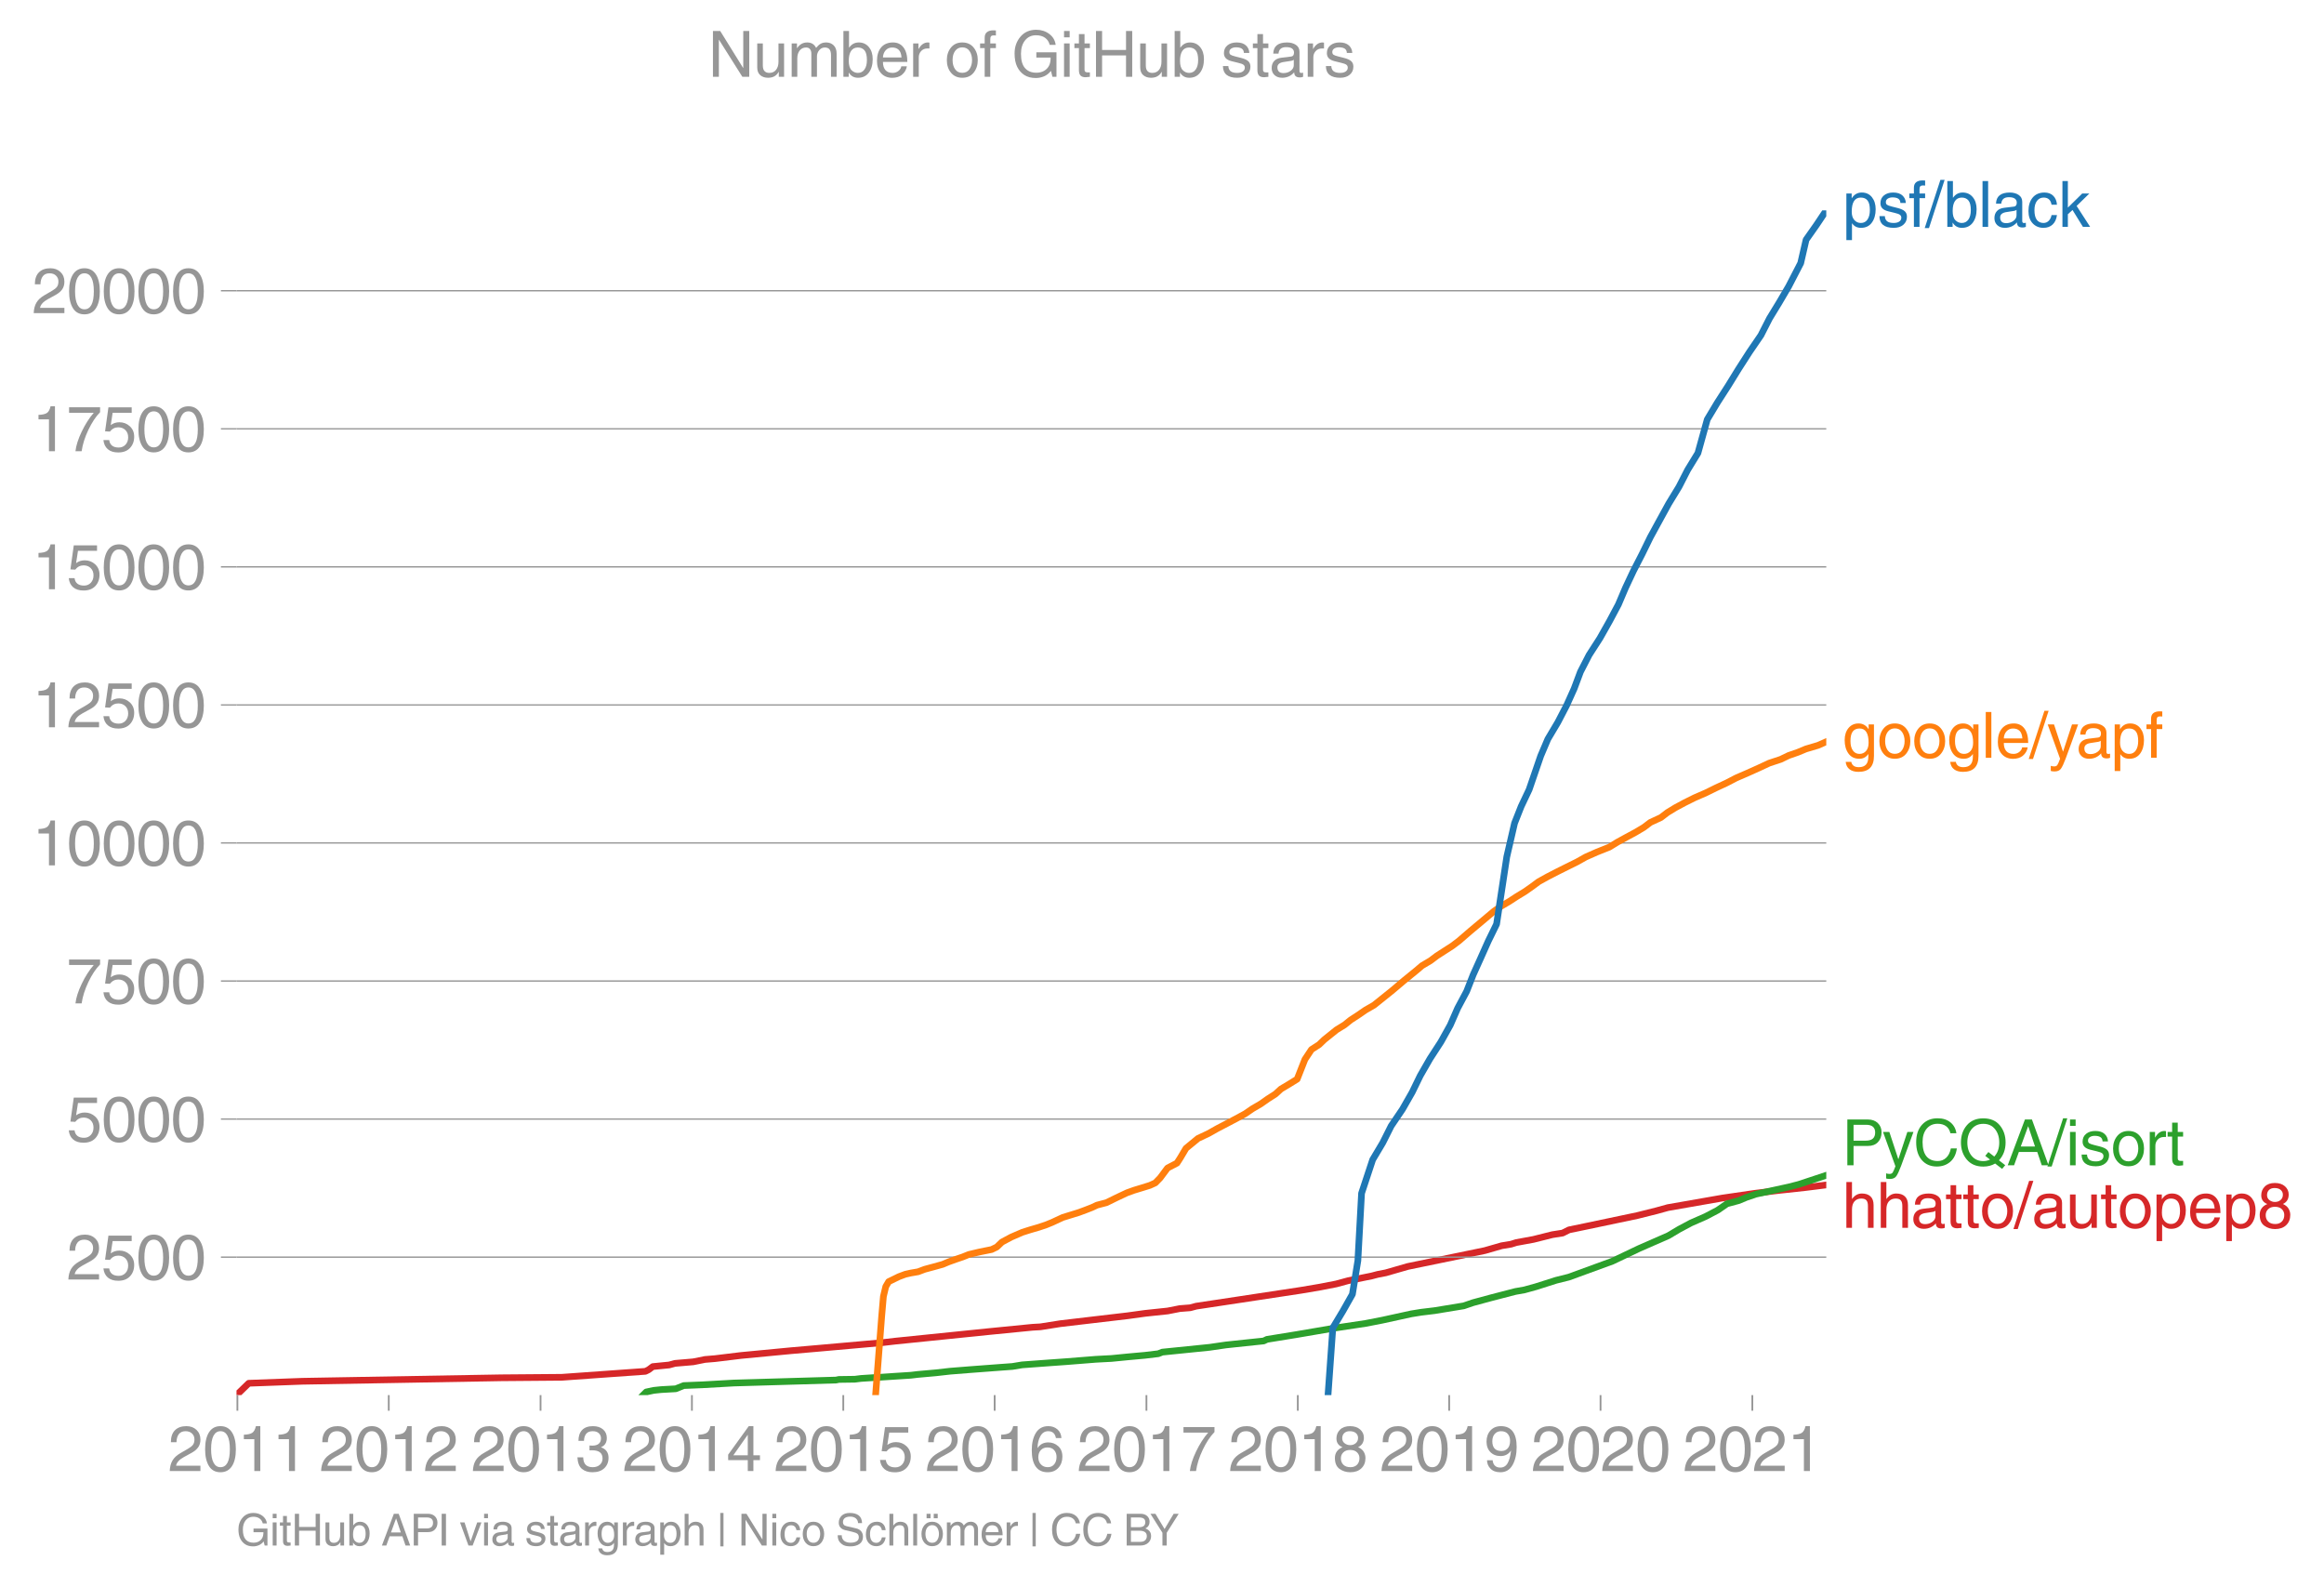 <svg height="475.311" viewBox="0 0 522.054 356.483" width="696.072" xmlns="http://www.w3.org/2000/svg" xmlns:xlink="http://www.w3.org/1999/xlink"><defs><style>*{stroke-linecap:butt;stroke-linejoin:round}</style></defs><g id="figure_1"><path d="M0 356.483h522.054V0H0z" style="fill:none" id="patch_1"/><g id="axes_1"><path d="M53.127 313.361h357.12V47.25H53.127z" style="fill:none" id="patch_2"/><path clip-path="url(#p2d30cd7486)" d="m53.127 313.361 2.749-2.666 12.093-.447 44.628-.781 13.613-.112 18.78-1.34.716-.36.943-.706 3.655-.36 1.33-.36 4.072-.347 2.655-.533 2.242-.186 5.823-.707 11.32-1.08 6.125-.533 14.137-1.252 3.122-.36 21.023-2.146 9.789-.967 1.774-.1 4.467-.706 15.195-1.787 3.863-.533 5.052-.533 2.72-.534 2.355-.186 1.332-.36 9.444-1.426 14.146-2.145 4.253-.72 3.634-.707 2.655-.72 5.293-1.066 1.368-.36 1.798-.347 4.951-1.426 17.31-3.572 3.755-1.08 2.157-.36 1.14-.359 3.85-.707 4.254-1.067 2.309-.36 1.435-.719 3.416-.707 11.923-2.505 4.32-1.08 2.55-.706 12.256-2.146 7.4-1.079 5.126-.62 6.187-.67 4.542-.57h0" style="fill:none;stroke:#d62728;stroke-linecap:square;stroke-width:1.5" id="line2d_1"/><g id="matplotlib.axis_1"><g id="xtick_1"><g id="line2d_2"><defs><path d="M0 0v3.5" id="m43fc539690" style="stroke:#969696;stroke-width:.4"/></defs><use style="fill:#969696;stroke:#969696;stroke-width:.4" x="53.328" xlink:href="#m43fc539690" y="313.361"/></g><g style="fill:#969696" transform="matrix(.14 0 0 -.14 37.757 330.41)" id="text_1"><defs><path d="M281 2888q0 793 409 1202 410 410 1148 410 618 0 1012-375t394-969q0-462-227-780-226-317-667-557l-775-425q-684-375-775-863h2444V0H166q25 634 275 1056t781 728l806 469q322 185 469 383t147 545q0 344-241 578-240 235-650 235-453 0-678-299-225-298-231-807H281z" id="HelveticaWorld-Regular-32" transform="scale(.016)"/><path d="M2719 2188q0 903-239 1354-239 452-702 452-453 0-697-452-243-451-243-1354 0-875 240-1340 241-464 700-464 463 0 702 448 239 449 239 1356zm603 0q0-1107-400-1709-400-601-1144-601-772 0-1156 623-384 624-384 1687 0 1090 393 1701 394 611 1147 611 744 0 1144-608t400-1704z" id="HelveticaWorld-Regular-30" transform="scale(.016)"/><path d="M2297 0h-600v3194H647v447q550 18 818 176 269 158 391 683h441V0z" id="HelveticaWorld-Regular-31" transform="scale(.016)"/></defs><use xlink:href="#HelveticaWorld-Regular-32"/><use x="55.615" xlink:href="#HelveticaWorld-Regular-30"/><use x="111.23" xlink:href="#HelveticaWorld-Regular-31"/><use x="166.846" xlink:href="#HelveticaWorld-Regular-31"/></g></g><g id="xtick_2"><use style="fill:#969696;stroke:#969696;stroke-width:.4" x="87.331" xlink:href="#m43fc539690" y="313.361" id="line2d_3"/><g style="fill:#969696" transform="matrix(.14 0 0 -.14 71.76 330.41)" id="text_2"><use xlink:href="#HelveticaWorld-Regular-32"/><use x="55.615" xlink:href="#HelveticaWorld-Regular-30"/><use x="111.23" xlink:href="#HelveticaWorld-Regular-31"/><use x="166.846" xlink:href="#HelveticaWorld-Regular-32"/></g></g><g id="xtick_3"><use style="fill:#969696;stroke:#969696;stroke-width:.4" x="121.427" xlink:href="#m43fc539690" y="313.361" id="line2d_4"/><g style="fill:#969696" transform="matrix(.14 0 0 -.14 105.856 330.41)" id="text_3"><defs><path d="M1434 2559q141-12 294-12 397 0 626 183 230 183 230 554 0 300-214 505t-617 205q-447 0-655-263-207-262-220-703H325q0 703 369 1087 369 385 1084 385 635 0 1013-327 378-326 378-857 0-685-578-928v-13q750-256 750-1050 0-634-422-1041-422-406-1197-406-634 0-1044 333-409 333-459 1164h581q13-519 256-755 244-236 703-236 444 0 713 247t269 622q0 410-257 619-256 209-793 209-128 0-257-6v484z" id="HelveticaWorld-Regular-33" transform="scale(.016)"/></defs><use xlink:href="#HelveticaWorld-Regular-32"/><use x="55.615" xlink:href="#HelveticaWorld-Regular-30"/><use x="111.23" xlink:href="#HelveticaWorld-Regular-31"/><use x="166.846" xlink:href="#HelveticaWorld-Regular-33"/></g></g><g id="xtick_4"><use style="fill:#969696;stroke:#969696;stroke-width:.4" x="155.429" xlink:href="#m43fc539690" y="313.361" id="line2d_5"/><g style="fill:#969696" transform="matrix(.14 0 0 -.14 139.859 330.41)" id="text_4"><defs><path d="M678 1581h1447v2041h-12L678 1581zm2010-487V0h-563v1094H159v550l2063 2856h466V1581h659v-487h-659z" id="HelveticaWorld-Regular-34" transform="scale(.016)"/></defs><use xlink:href="#HelveticaWorld-Regular-32"/><use x="55.615" xlink:href="#HelveticaWorld-Regular-30"/><use x="111.23" xlink:href="#HelveticaWorld-Regular-31"/><use x="166.846" xlink:href="#HelveticaWorld-Regular-34"/></g></g><g id="xtick_5"><use style="fill:#969696;stroke:#969696;stroke-width:.4" x="189.432" xlink:href="#m43fc539690" y="313.361" id="line2d_6"/><g style="fill:#969696" transform="matrix(.14 0 0 -.14 173.862 330.41)" id="text_5"><defs><path d="M941 2619q372 281 872 281 606 0 1042-403t436-1038q0-690-421-1139-420-448-1179-448-660 0-1041 323-381 324-444 918h582q43-363 284-555t669-192q415 0 681 287 266 288 266 735 0 456-279 731-278 275-718 275-500 0-835-428l-484 25 337 2406h2332v-544H1131L941 2619z" id="HelveticaWorld-Regular-35" transform="scale(.016)"/></defs><use xlink:href="#HelveticaWorld-Regular-32"/><use x="55.615" xlink:href="#HelveticaWorld-Regular-30"/><use x="111.23" xlink:href="#HelveticaWorld-Regular-31"/><use x="166.846" xlink:href="#HelveticaWorld-Regular-35"/></g></g><g id="xtick_6"><use style="fill:#969696;stroke:#969696;stroke-width:.4" x="223.435" xlink:href="#m43fc539690" y="313.361" id="line2d_7"/><g style="fill:#969696" transform="matrix(.14 0 0 -.14 207.864 330.41)" id="text_6"><defs><path d="M903 1381q0-440 262-719 263-278 685-278 403 0 642 284 239 285 239 748 0 403-236 675t-670 272q-422 0-672-266t-250-716zm1766 1922q-63 344-255 517-192 174-520 174-519 0-791-507-272-506-278-1159l13-12q359 553 1068 553 566 0 988-375t422-1053q0-672-400-1118-400-445-1078-445-782 0-1188 556-406 557-406 1660 0 1062 415 1734 416 672 1247 672 538 0 910-321 372-320 403-876h-550z" id="HelveticaWorld-Regular-36" transform="scale(.016)"/></defs><use xlink:href="#HelveticaWorld-Regular-32"/><use x="55.615" xlink:href="#HelveticaWorld-Regular-30"/><use x="111.23" xlink:href="#HelveticaWorld-Regular-31"/><use x="166.846" xlink:href="#HelveticaWorld-Regular-36"/></g></g><g id="xtick_7"><use style="fill:#969696;stroke:#969696;stroke-width:.4" x="257.531" xlink:href="#m43fc539690" y="313.361" id="line2d_8"/><g style="fill:#969696" transform="matrix(.14 0 0 -.14 241.96 330.41)" id="text_7"><defs><path d="M238 4403h3109v-494q-641-653-1172-1766Q1644 1031 1497 0H878q94 850 622 1954 528 1105 1213 1899H238v550z" id="HelveticaWorld-Regular-37" transform="scale(.016)"/></defs><use xlink:href="#HelveticaWorld-Regular-32"/><use x="55.615" xlink:href="#HelveticaWorld-Regular-30"/><use x="111.23" xlink:href="#HelveticaWorld-Regular-31"/><use x="166.846" xlink:href="#HelveticaWorld-Regular-37"/></g></g><g id="xtick_8"><use style="fill:#969696;stroke:#969696;stroke-width:.4" x="291.534" xlink:href="#m43fc539690" y="313.361" id="line2d_9"/><g style="fill:#969696" transform="matrix(.14 0 0 -.14 275.963 330.41)" id="text_8"><defs><path d="M1766 2597q347 0 573 198 227 199 227 527 0 294-218 483-217 189-620 189-359 0-555-199-195-198-195-504 0-328 244-511t544-183zm6-484q-434 0-681-241t-247-591q0-403 250-650t712-247q410 0 655 247t245 657q0 350-245 587-245 238-689 238zm1378 1228q0-678-578-947 397-178 567-471 170-292 170-623 0-641-413-1032-412-390-1112-390-612 0-1076 336T244 1306q0 763 762 1082-609 243-609 875 0 531 361 884t1001 353q641 0 1016-333t375-826z" id="HelveticaWorld-Regular-38" transform="scale(.016)"/></defs><use xlink:href="#HelveticaWorld-Regular-32"/><use x="55.615" xlink:href="#HelveticaWorld-Regular-30"/><use x="111.23" xlink:href="#HelveticaWorld-Regular-31"/><use x="166.846" xlink:href="#HelveticaWorld-Regular-38"/></g></g><g id="xtick_9"><use style="fill:#969696;stroke:#969696;stroke-width:.4" x="325.537" xlink:href="#m43fc539690" y="313.361" id="line2d_10"/><g style="fill:#969696" transform="matrix(.14 0 0 -.14 309.966 330.41)" id="text_9"><defs><path d="M1766 2009q384 0 624 259 241 260 241 766 0 416-228 688t-681 272q-391 0-632-275-240-275-240-738 0-472 225-722t691-250zm-82-506q-640 0-1028 397-387 397-387 1056 0 666 390 1105 391 439 1057 439 775 0 1175-522t400-1565q0-1082-410-1809-409-726-1225-726-637 0-987 358t-350 845h565q25-337 220-536 196-198 540-198 487 0 737 434 250 435 344 1247l-12 13q-363-538-1029-538z" id="HelveticaWorld-Regular-39" transform="scale(.016)"/></defs><use xlink:href="#HelveticaWorld-Regular-32"/><use x="55.615" xlink:href="#HelveticaWorld-Regular-30"/><use x="111.23" xlink:href="#HelveticaWorld-Regular-31"/><use x="166.846" xlink:href="#HelveticaWorld-Regular-39"/></g></g><g id="xtick_10"><use style="fill:#969696;stroke:#969696;stroke-width:.4" x="359.539" xlink:href="#m43fc539690" y="313.361" id="line2d_11"/><g style="fill:#969696" transform="matrix(.14 0 0 -.14 343.969 330.41)" id="text_10"><use xlink:href="#HelveticaWorld-Regular-32"/><use x="55.615" xlink:href="#HelveticaWorld-Regular-30"/><use x="111.23" xlink:href="#HelveticaWorld-Regular-32"/><use x="166.846" xlink:href="#HelveticaWorld-Regular-30"/></g></g><g id="xtick_11"><use style="fill:#969696;stroke:#969696;stroke-width:.4" x="393.635" xlink:href="#m43fc539690" y="313.361" id="line2d_12"/><g style="fill:#969696" transform="matrix(.14 0 0 -.14 378.065 330.41)" id="text_11"><use xlink:href="#HelveticaWorld-Regular-32"/><use x="55.615" xlink:href="#HelveticaWorld-Regular-30"/><use x="111.23" xlink:href="#HelveticaWorld-Regular-32"/><use x="166.846" xlink:href="#HelveticaWorld-Regular-31"/></g></g></g><g id="matplotlib.axis_2"><g id="ytick_1"><path clip-path="url(#p2d30cd7486)" d="M53.127 282.366h357.12" style="fill:none;stroke:#969696;stroke-linecap:square;stroke-width:.3" id="line2d_13"/><g id="line2d_14"><defs><path d="M0 0h-3.5" id="m4d5532b85a" style="stroke:#969696;stroke-width:.3"/></defs><use style="fill:#969696;stroke:#969696;stroke-width:.3" x="53.127" xlink:href="#m4d5532b85a" y="282.366"/></g><g style="fill:#969696" transform="matrix(.14 0 0 -.14 14.985 287.39)" id="text_12"><use xlink:href="#HelveticaWorld-Regular-32"/><use x="55.615" xlink:href="#HelveticaWorld-Regular-35"/><use x="111.23" xlink:href="#HelveticaWorld-Regular-30"/><use x="166.846" xlink:href="#HelveticaWorld-Regular-30"/></g></g><g id="ytick_2"><path clip-path="url(#p2d30cd7486)" d="M53.127 251.357h357.12" style="fill:none;stroke:#969696;stroke-linecap:square;stroke-width:.3" id="line2d_15"/><use style="fill:#969696;stroke:#969696;stroke-width:.3" x="53.127" xlink:href="#m4d5532b85a" y="251.357" id="line2d_16"/><g style="fill:#969696" transform="matrix(.14 0 0 -.14 14.985 256.382)" id="text_13"><use xlink:href="#HelveticaWorld-Regular-35"/><use x="55.615" xlink:href="#HelveticaWorld-Regular-30"/><use x="111.23" xlink:href="#HelveticaWorld-Regular-30"/><use x="166.846" xlink:href="#HelveticaWorld-Regular-30"/></g></g><g id="ytick_3"><path clip-path="url(#p2d30cd7486)" d="M53.127 220.35h357.12" style="fill:none;stroke:#969696;stroke-linecap:square;stroke-width:.3" id="line2d_17"/><use style="fill:#969696;stroke:#969696;stroke-width:.3" x="53.127" xlink:href="#m4d5532b85a" y="220.349" id="line2d_18"/><g style="fill:#969696" transform="matrix(.14 0 0 -.14 14.985 225.374)" id="text_14"><use xlink:href="#HelveticaWorld-Regular-37"/><use x="55.615" xlink:href="#HelveticaWorld-Regular-35"/><use x="111.23" xlink:href="#HelveticaWorld-Regular-30"/><use x="166.846" xlink:href="#HelveticaWorld-Regular-30"/></g></g><g id="ytick_4"><path clip-path="url(#p2d30cd7486)" d="M53.127 189.341h357.12" style="fill:none;stroke:#969696;stroke-linecap:square;stroke-width:.3" id="line2d_19"/><use style="fill:#969696;stroke:#969696;stroke-width:.3" x="53.127" xlink:href="#m4d5532b85a" y="189.341" id="line2d_20"/><g style="fill:#969696" transform="matrix(.14 0 0 -.14 7.2 194.366)" id="text_15"><use xlink:href="#HelveticaWorld-Regular-31"/><use x="55.615" xlink:href="#HelveticaWorld-Regular-30"/><use x="111.23" xlink:href="#HelveticaWorld-Regular-30"/><use x="166.846" xlink:href="#HelveticaWorld-Regular-30"/><use x="222.461" xlink:href="#HelveticaWorld-Regular-30"/></g></g><g id="ytick_5"><path clip-path="url(#p2d30cd7486)" d="M53.127 158.333h357.12" style="fill:none;stroke:#969696;stroke-linecap:square;stroke-width:.3" id="line2d_21"/><use style="fill:#969696;stroke:#969696;stroke-width:.3" x="53.127" xlink:href="#m4d5532b85a" y="158.333" id="line2d_22"/><g style="fill:#969696" transform="matrix(.14 0 0 -.14 7.2 163.358)" id="text_16"><use xlink:href="#HelveticaWorld-Regular-31"/><use x="55.615" xlink:href="#HelveticaWorld-Regular-32"/><use x="111.23" xlink:href="#HelveticaWorld-Regular-35"/><use x="166.846" xlink:href="#HelveticaWorld-Regular-30"/><use x="222.461" xlink:href="#HelveticaWorld-Regular-30"/></g></g><g id="ytick_6"><path clip-path="url(#p2d30cd7486)" d="M53.127 127.325h357.12" style="fill:none;stroke:#969696;stroke-linecap:square;stroke-width:.3" id="line2d_23"/><use style="fill:#969696;stroke:#969696;stroke-width:.3" x="53.127" xlink:href="#m4d5532b85a" y="127.325" id="line2d_24"/><g style="fill:#969696" transform="matrix(.14 0 0 -.14 7.2 132.35)" id="text_17"><use xlink:href="#HelveticaWorld-Regular-31"/><use x="55.615" xlink:href="#HelveticaWorld-Regular-35"/><use x="111.23" xlink:href="#HelveticaWorld-Regular-30"/><use x="166.846" xlink:href="#HelveticaWorld-Regular-30"/><use x="222.461" xlink:href="#HelveticaWorld-Regular-30"/></g></g><g id="ytick_7"><path clip-path="url(#p2d30cd7486)" d="M53.127 96.317h357.12" style="fill:none;stroke:#969696;stroke-linecap:square;stroke-width:.3" id="line2d_25"/><use style="fill:#969696;stroke:#969696;stroke-width:.3" x="53.127" xlink:href="#m4d5532b85a" y="96.317" id="line2d_26"/><g style="fill:#969696" transform="matrix(.14 0 0 -.14 7.2 101.341)" id="text_18"><use xlink:href="#HelveticaWorld-Regular-31"/><use x="55.615" xlink:href="#HelveticaWorld-Regular-37"/><use x="111.23" xlink:href="#HelveticaWorld-Regular-35"/><use x="166.846" xlink:href="#HelveticaWorld-Regular-30"/><use x="222.461" xlink:href="#HelveticaWorld-Regular-30"/></g></g><g id="ytick_8"><path clip-path="url(#p2d30cd7486)" d="M53.127 65.309h357.12" style="fill:none;stroke:#969696;stroke-linecap:square;stroke-width:.3" id="line2d_27"/><use style="fill:#969696;stroke:#969696;stroke-width:.3" x="53.127" xlink:href="#m4d5532b85a" y="65.309" id="line2d_28"/><g style="fill:#969696" transform="matrix(.14 0 0 -.14 7.2 70.333)" id="text_19"><use xlink:href="#HelveticaWorld-Regular-32"/><use x="55.615" xlink:href="#HelveticaWorld-Regular-30"/><use x="111.23" xlink:href="#HelveticaWorld-Regular-30"/><use x="166.846" xlink:href="#HelveticaWorld-Regular-30"/><use x="222.461" xlink:href="#HelveticaWorld-Regular-30"/></g></g></g><path clip-path="url(#p2d30cd7486)" d="m144.452 313.361.712-.707 1.677-.36 1.656-.173 3.302-.186 1.8-.72 4.24-.173 6.992-.397 12.297-.36 10.667-.31.665-.136 3.568-.05 1.375-.173 11.213-.72 1.548-.186 4.054-.36 3.196-.36 4.512-.359 6.92-.52 2.562-.187 2.181-.36 6.04-.446 3.83-.273 6.71-.533 3.522-.186 3.655-.36 3.826-.347 3.021-.36.905-.36 10.634-1.079 3.66-.533 6.688-.707 1.779-.186.75-.36 6.655-1.079 8.326-1.426 7.205-1.08 3.697-.719 6.522-1.426 2.227-.36 2.991-.36 6.577-1.079 2.106-.72 3.988-1.078 5.501-1.427 2.033-.36 2.602-.719 4.518-1.438 2.836-.707 9.82-3.585 6.019-2.865 6.544-2.865 2.414-1.439 2.674-1.426 3.282-1.44 2.717-1.426 2.078-1.438 2.671-.72 1.706-.72 2.127-.719 7.32-1.6 2.238-.57 3.944-1.302 2.198-.732h0" style="fill:none;stroke:#2ca02c;stroke-linecap:square;stroke-width:1.5" id="line2d_29"/><path clip-path="url(#p2d30cd7486)" d="m196.687 313.361 1.372-17.736.385-4.428.532-2.22.65-1.104 2.29-1.117 1.459-.545 1.21-.273 1.658-.286 1.482-.558 2.068-.558 1.964-.546 1.327-.558 1.556-.558 1.64-.558 1.358-.546 2.352-.558 2.766-.558 1.153-.558 1.154-1.104 2.07-1.116 2.556-1.104 1.73-.546 1.916-.558 1.631-.546 1.37-.558 2.402-1.116 1.772-.546 1.81-.558 1.508-.558 1.437-.559 1.166-.545 2.126-.558 2.276-1.117 2.342-1.104 1.552-.558 1.838-.558 1.748-.546 1.219-.558 1.082-1.116 1.657-2.22 2.116-1.104.72-1.116 1.311-2.208 2.7-2.22 2.348-1.104 1.98-1.117 2.113-1.103 2.123-1.117 2.028-1.104 1.624-1.116 1.887-1.104 1.585-1.116 1.723-1.104 1.216-1.116 1.848-1.104 1.798-1.116 1.74-4.428 1.473-2.22 1.718-1.105 1.165-1.116 2.745-2.208 1.797-1.104 1.39-1.116 1.7-1.104 1.62-1.116 1.914-1.104 1.396-1.116 2.746-2.208 2.626-2.22 2.728-2.22 1.299-1.104 1.884-1.116 1.467-1.104 1.737-1.117 1.714-1.104 1.477-1.116 2.57-2.22 2.655-2.22 2.623-2.208 1.571-1.104 1.892-1.116 1.692-1.104 1.835-1.116 1.572-1.104 1.506-1.117 1.99-1.103 2.167-1.117 2.208-1.104 2.257-1.116 1.966-1.104 2.518-1.116 2.775-1.104 1.812-1.116 2.017-1.104 2.047-1.104 1.857-1.104 1.473-1.116 2.375-1.104 1.457-1.116 1.809-1.104 2.082-1.117 2.218-1.104 2.565-1.116 2.24-1.104 2.403-1.116 2.12-1.104 2.575-1.116 2.458-1.104 2.397-1.116 2.585-.856 1.772-.856 2.106-.732 1.787-.744 2.715-.806 1.826-.806" style="fill:none;stroke:#ff7f0e;stroke-linecap:square;stroke-width:1.5" id="line2d_30"/><g style="fill:#1f77b4" transform="matrix(.14 0 0 -.14 413.818 50.958)" id="text_20"><defs><path d="M959 1516q0-538 262-832 263-293 654-293 428 0 665 348 238 349 238 945 0 654-228 954t-687 300q-447 0-676-352-228-352-228-1070zM422 3347h531v-472h13q359 569 1000 569 647 0 1020-471 373-470 373-1201 0-819-381-1344T1888-97q-582 0-891 450h-13v-1678H422v4672z" id="HelveticaWorld-Regular-70" transform="scale(.016)"/><path d="M2309 2394q-12 300-214 431-201 131-579 131-275 0-471-122-195-121-195-350 0-181 115-267 116-86 501-183l556-140q506-128 723-327 218-198 218-554 0-494-361-802T1638-97Q934-97 573 195q-360 293-367 880h544q13-347 230-516 217-168 651-168 353 0 561 140 208 141 208 391 0 178-135 284-134 107-531 197l-653 160q-397 100-586 298t-189 514q0 494 353 781 354 288 922 288 607 0 930-296 323-295 342-754h-544z" id="HelveticaWorld-Regular-73" transform="scale(.016)"/><path d="M1100 2881V0H538v2881H78v466h460v575q0 378 229 557 230 180 642 180 141 0 254-12v-506q-100 12-229 12-187 0-261-92-73-92-73-298v-416h563v-466h-563z" id="HelveticaWorld-Regular-66" transform="scale(.016)"/><path d="M319-122h-428l1575 4838h422L319-122z" id="HelveticaWorld-Regular-2f" transform="scale(.016)"/><path d="M2778 1684q0 672-238 963-237 291-677 291-447-7-676-349-228-342-228-989 0-659 275-934t641-275q416 0 659 342 244 342 244 951zM422 0v4594h562V2925h13q359 519 969 519 625 0 1009-464t384-1208q0-838-388-1354Q2584-97 1888-97q-613 0-922 513h-13V0H422z" id="HelveticaWorld-Regular-62" transform="scale(.016)"/><path d="M984 0H422v4594h562V0z" id="HelveticaWorld-Regular-6c" transform="scale(.016)"/><path d="M2456 1709q-62-65-245-106-183-40-683-106-369-44-542-182-173-137-173-362 0-275 146-428 147-153 469-153 403 0 715 229 313 230 313 558v550zM397 2328q19 566 367 841 349 275 1014 275 531 0 890-241 360-240 360-694V581q0-197 178-197 72 0 185 25V0q-153-63-319-63-288 0-429 123-140 124-146 387Q2016-97 1288-97q-475 0-763 269-287 269-287 700 0 441 250 712 250 272 728 329l993 121q269 41 269 397 0 263-195 403-195 141-592 141-353 0-543-156-189-156-226-491H397z" id="HelveticaWorld-Regular-61" transform="scale(.016)"/><path d="M2534 2222q-121 716-793 716-416 0-669-333t-253-927q0-647 234-967 235-320 681-320 300 0 519 220t281 573h544q-84-621-439-951T1722-97q-659 0-1081 451-422 452-422 1227 0 850 422 1356 422 507 1184 507 556 0 886-333t367-889h-544z" id="HelveticaWorld-Regular-63" transform="scale(.016)"/><path d="M3200 0h-722L1434 1691l-468-422V0H422v4594h544V1931l1440 1416h716L1844 2100 3200 0z" id="HelveticaWorld-Regular-6b" transform="scale(.016)"/></defs><use xlink:href="#HelveticaWorld-Regular-70"/><use x="56.494" xlink:href="#HelveticaWorld-Regular-73"/><use x="106.494" xlink:href="#HelveticaWorld-Regular-66"/><use x="134.18" xlink:href="#HelveticaWorld-Regular-2f"/><use x="161.963" xlink:href="#HelveticaWorld-Regular-62"/><use x="218.457" xlink:href="#HelveticaWorld-Regular-6c"/><use x="240.479" xlink:href="#HelveticaWorld-Regular-61"/><use x="295.41" xlink:href="#HelveticaWorld-Regular-63"/><use x="346.68" xlink:href="#HelveticaWorld-Regular-6b"/></g><g style="fill:#ff7f0e" transform="matrix(.14 0 0 -.14 413.818 170.21)" id="text_21"><defs><path d="M831 1684q0-615 244-954t659-339q404 0 660 293 256 294 256 832 0 706-224 1064-223 358-679 358-459 0-688-305-228-305-228-949zM3188 191q0-807-388-1203-387-397-1169-397-562 0-895 259T353-409h563q43-244 226-388t530-144q472 0 712 254 241 253 241 821v238h-12Q2297-97 1722-97q-716 0-1094 528T250 1772q0 744 381 1208 382 464 1013 464 634 0 1000-569h12v472h532V191z" id="HelveticaWorld-Regular-67" transform="scale(.016)"/><path d="M813 1678q0-559 253-920t718-361q482 0 732 378t250 903q0 531-250 901-250 371-732 371-446 0-709-349-262-348-262-923zm-575 0q0 747 415 1256 416 510 1131 510 732 0 1144-516 413-515 413-1250 0-737-410-1256Q2522-97 1784-97q-709 0-1128 503-418 503-418 1272z" id="HelveticaWorld-Regular-6f" transform="scale(.016)"/><path d="M2719 1941q-44 543-288 770-243 227-647 227-409 0-661-288-251-287-267-709h1863zm537-891q-93-519-509-859-366-288-963-294-703 6-1116 461-412 455-412 1223 0 882 425 1372 425 491 1182 491 678 0 1059-507 381-506 381-1446H856q0-525 244-813 244-287 731-287 344 0 591 207 247 208 272 452h562z" id="HelveticaWorld-Regular-65" transform="scale(.016)"/><path d="M2497 3347h612L1913 63q-32-88-63-166-272-725-469-995-197-271-637-271-231 0-378 50v513q159-57 350-57 206 0 301 130 96 130 283 636L56 3347h635l897-2725h12l897 2725z" id="HelveticaWorld-Regular-79" transform="scale(.016)"/></defs><use xlink:href="#HelveticaWorld-Regular-67"/><use x="55.908" xlink:href="#HelveticaWorld-Regular-6f"/><use x="111.816" xlink:href="#HelveticaWorld-Regular-6f"/><use x="167.725" xlink:href="#HelveticaWorld-Regular-67"/><use x="223.633" xlink:href="#HelveticaWorld-Regular-6c"/><use x="245.654" xlink:href="#HelveticaWorld-Regular-65"/><use x="301.074" xlink:href="#HelveticaWorld-Regular-2f"/><use x="328.857" xlink:href="#HelveticaWorld-Regular-79"/><use x="375.592" xlink:href="#HelveticaWorld-Regular-61"/><use x="430.523" xlink:href="#HelveticaWorld-Regular-70"/><use x="487.018" xlink:href="#HelveticaWorld-Regular-66"/></g><g style="fill:#2ca02c" transform="matrix(.14 0 0 -.14 413.818 261.742)" id="text_22"><defs><path d="M1141 2472h1234q466 0 700 204 234 205 234 621 0 372-225 569t-684 197H1141V2472zm0-2472H519v4594h2065q616 0 991-358t375-933q0-597-363-980-362-382-1003-382H1141V0z" id="HelveticaWorld-Regular-50" transform="scale(.016)"/><path d="M3713 3213q-104 468-434 710-329 243-854 243-678 0-1091-493-412-492-412-1329 0-969 390-1443 391-473 1132-473 487 0 838 323 352 324 474 940h603q-121-885-671-1349T2350-122q-941 0-1505 647T281 2322q0 1109 589 1751 589 643 1555 643 800 0 1297-413 497-412 591-1090h-600z" id="HelveticaWorld-Regular-43" transform="scale(.016)"/><path d="M4728 2291q0-1075-665-1791l628-487-313-372-697 537q-518-306-1190-306-1057 0-1649 698-592 699-592 1721 0 1031 592 1724 592 694 1649 694 1081 0 1659-703t578-1715zm-637 0q0 812-427 1340-426 528-1173 528-738 0-1169-531T891 2291q0-825 437-1347 438-522 1163-522 356 0 678 153l-481 372 315 384 588-453q500 525 500 1413z" id="HelveticaWorld-Regular-51" transform="scale(.016)"/><path d="m2816 1888-678 2021h-13l-737-2021h1428zm-1619-550L716 0H78l1728 4594h703L4172 0h-678l-453 1338H1197z" id="HelveticaWorld-Regular-41" transform="scale(.016)"/><path d="M422 3956v638h562v-638H422zM984 0H422v3347h562V0z" id="HelveticaWorld-Regular-69" transform="scale(.016)"/><path d="M984 0H422v3347h531v-556h13q365 653 940 653 91 0 147-19v-584h-209q-378 0-619-257-241-256-241-637V0z" id="HelveticaWorld-Regular-72" transform="scale(.016)"/><path d="M1100 2881V703q0-128 70-195 71-67 252-67h216V0q-307-44-422-44-353 0-516 169-162 169-162 547v2209H84v466h454v934h562v-934h538v-466h-538z" id="HelveticaWorld-Regular-74" transform="scale(.016)"/></defs><use xlink:href="#HelveticaWorld-Regular-50"/><use x="64.648" xlink:href="#HelveticaWorld-Regular-79"/><use x="114.258" xlink:href="#HelveticaWorld-Regular-43"/><use x="186.572" xlink:href="#HelveticaWorld-Regular-51"/><use x="264.355" xlink:href="#HelveticaWorld-Regular-41"/><use x="331.055" xlink:href="#HelveticaWorld-Regular-2f"/><use x="358.838" xlink:href="#HelveticaWorld-Regular-69"/><use x="380.859" xlink:href="#HelveticaWorld-Regular-73"/><use x="430.859" xlink:href="#HelveticaWorld-Regular-6f"/><use x="486.768" xlink:href="#HelveticaWorld-Regular-72"/><use x="520.836" xlink:href="#HelveticaWorld-Regular-74"/></g><g style="fill:#d62728" transform="matrix(.14 0 0 -.14 413.818 275.79)" id="text_23"><defs><path d="M3150 0h-566v2188q0 403-156 576-156 174-509 174-435 0-685-282-250-281-250-831V0H422v4594h562V2900h13q384 544 981 544 550 0 861-288 311-287 311-878V0z" id="HelveticaWorld-Regular-68" transform="scale(.016)"/><path d="M391 3347h562V1125q0-369 167-552 168-182 480-182 434 0 678 307 244 308 244 805v1844h562V0h-531v488l-12 12Q2222-97 1478-97q-481 0-784 262-303 263-303 776v2406z" id="HelveticaWorld-Regular-75" transform="scale(.016)"/></defs><use xlink:href="#HelveticaWorld-Regular-68"/><use x="55.176" xlink:href="#HelveticaWorld-Regular-68"/><use x="110.352" xlink:href="#HelveticaWorld-Regular-61"/><use x="165.283" xlink:href="#HelveticaWorld-Regular-74"/><use x="192.969" xlink:href="#HelveticaWorld-Regular-74"/><use x="220.654" xlink:href="#HelveticaWorld-Regular-6f"/><use x="276.563" xlink:href="#HelveticaWorld-Regular-2f"/><use x="304.346" xlink:href="#HelveticaWorld-Regular-61"/><use x="359.277" xlink:href="#HelveticaWorld-Regular-75"/><use x="414.063" xlink:href="#HelveticaWorld-Regular-74"/><use x="441.748" xlink:href="#HelveticaWorld-Regular-6f"/><use x="497.656" xlink:href="#HelveticaWorld-Regular-70"/><use x="554.15" xlink:href="#HelveticaWorld-Regular-65"/><use x="609.57" xlink:href="#HelveticaWorld-Regular-70"/><use x="666.064" xlink:href="#HelveticaWorld-Regular-38"/></g><g style="fill:#969696" transform="matrix(.097 0 0 -.097 53.127 347.144)" id="text_24"><defs><path d="M2463 2456h2018V0h-403l-150 594q-294-375-691-546-396-170-824-170-691 0-1155 301-464 302-721 833-256 532-256 1326 0 990 589 1684t1586 694q744 0 1300-416 557-416 647-1100h-600q-109 453-462 709-353 257-916 257-678 0-1091-511-412-511-412-1352 0-978 409-1436 410-458 1119-458 463 0 783 183t492 497q172 314 172 836H2463v531z" id="HelveticaWorld-Regular-47" transform="scale(.016)"/><path d="M4153 0h-622v2144H1131V0H519v4594h612V2694h2400v1900h622V0z" id="HelveticaWorld-Regular-48" transform="scale(.016)"/><path d="M1141 0H519v4594h622V0z" id="HelveticaWorld-Regular-49" transform="scale(.016)"/><path d="M2522 3347h616L1863 0h-604L38 3347h653l872-2725h12l947 2725z" id="HelveticaWorld-Regular-76" transform="scale(.016)"/><path d="M603 4716h466V-122H603v4838z" id="HelveticaWorld-Regular-7c" transform="scale(.016)"/><path d="M3559 4594h600V0h-690L1125 3713h-12V0H519v4594h728L3547 884h12v3710z" id="HelveticaWorld-Regular-4e" transform="scale(.016)"/><path d="M3225 3250q-19 438-327 686-307 248-810 248-507 0-779-208-271-207-271-598 0-209 118-359 119-150 425-222l1313-300q531-116 787-440 257-323 257-788 0-681-500-1036T2138-122q-610 0-962 156-351 157-623 497-272 341-272 953h582q0-512 340-794 341-281 928-281 569 0 886 202t317 573q0 338-189 505t-739 295l-990 232q-494 112-738 392t-244 689q0 619 417 1019 418 400 1165 400 843 0 1301-352 458-351 492-1114h-584z" id="HelveticaWorld-Regular-53" transform="scale(.016)"/><path d="M813 1678q0-559 253-920t718-361q482 0 732 378t250 903q0 531-250 901-250 371-732 371-446 0-709-349-262-348-262-923zm-575 0q0 747 415 1256 416 510 1131 510 732 0 1144-516 413-515 413-1250 0-737-410-1256Q2522-97 1784-97q-709 0-1128 503-418 503-418 1272zm2351 2266h-575v650h575v-650zm-1038 0H976v650h575v-650z" id="HelveticaWorld-Regular-f6" transform="scale(.016)"/><path d="M422 3347h531v-472h13q378 569 1012 569 628 0 891-544 240 294 465 419t557 125q434 0 735-285 302-284 302-843V0h-562v2163q0 390-147 582-147 193-475 193-331 0-560-269-228-269-228-628V0h-562v2316q0 290-135 456-134 166-390 166-403 0-644-300t-241-813V0H422v3347z" id="HelveticaWorld-Regular-6d" transform="scale(.016)"/><path d="M519 4594h2015q594 0 947-322t353-834q0-310-155-565-154-254-460-395 428-162 629-431 202-269 202-691 0-593-428-975Q3194 0 2491 0H519v4594zm612-4063h1325q488 0 731 226 244 227 244 612 0 390-272 582-271 193-803 193H1131V531zm0 2119h1128q494 0 724 179 230 180 230 562 0 328-218 500-217 172-729 172H1131V2650z" id="HelveticaWorld-Regular-42" transform="scale(.016)"/><path d="M2388 0h-622v1850L31 4594h725l1319-2206 1316 2206h731L2388 1850V0z" id="HelveticaWorld-Regular-59" transform="scale(.016)"/></defs><use xlink:href="#HelveticaWorld-Regular-47"/><use x="77.1" xlink:href="#HelveticaWorld-Regular-69"/><use x="99.121" xlink:href="#HelveticaWorld-Regular-74"/><use x="126.807" xlink:href="#HelveticaWorld-Regular-48"/><use x="199.805" xlink:href="#HelveticaWorld-Regular-75"/><use x="254.59" xlink:href="#HelveticaWorld-Regular-62"/><use x="311.084" xlink:href="#HelveticaWorld-Regular-20"/><use x="335.498" xlink:href="#HelveticaWorld-Regular-41"/><use x="402.197" xlink:href="#HelveticaWorld-Regular-50"/><use x="466.846" xlink:href="#HelveticaWorld-Regular-49"/><use x="492.627" xlink:href="#HelveticaWorld-Regular-20"/><use x="517.041" xlink:href="#HelveticaWorld-Regular-76"/><use x="566.65" xlink:href="#HelveticaWorld-Regular-69"/><use x="588.672" xlink:href="#HelveticaWorld-Regular-61"/><use x="643.604" xlink:href="#HelveticaWorld-Regular-20"/><use x="668.018" xlink:href="#HelveticaWorld-Regular-73"/><use x="718.018" xlink:href="#HelveticaWorld-Regular-74"/><use x="745.703" xlink:href="#HelveticaWorld-Regular-61"/><use x="800.635" xlink:href="#HelveticaWorld-Regular-72"/><use x="832.203" xlink:href="#HelveticaWorld-Regular-67"/><use x="888.111" xlink:href="#HelveticaWorld-Regular-72"/><use x="919.68" xlink:href="#HelveticaWorld-Regular-61"/><use x="974.611" xlink:href="#HelveticaWorld-Regular-70"/><use x="1031.105" xlink:href="#HelveticaWorld-Regular-68"/><use x="1086.281" xlink:href="#HelveticaWorld-Regular-20"/><use x="1110.695" xlink:href="#HelveticaWorld-Regular-7c"/><use x="1136.672" xlink:href="#HelveticaWorld-Regular-20"/><use x="1161.086" xlink:href="#HelveticaWorld-Regular-4e"/><use x="1234.182" xlink:href="#HelveticaWorld-Regular-69"/><use x="1256.203" xlink:href="#HelveticaWorld-Regular-63"/><use x="1307.473" xlink:href="#HelveticaWorld-Regular-6f"/><use x="1363.381" xlink:href="#HelveticaWorld-Regular-20"/><use x="1387.795" xlink:href="#HelveticaWorld-Regular-53"/><use x="1454.006" xlink:href="#HelveticaWorld-Regular-63"/><use x="1505.275" xlink:href="#HelveticaWorld-Regular-68"/><use x="1560.451" xlink:href="#HelveticaWorld-Regular-6c"/><use x="1582.473" xlink:href="#HelveticaWorld-Regular-f6"/><use x="1638.381" xlink:href="#HelveticaWorld-Regular-6d"/><use x="1721.389" xlink:href="#HelveticaWorld-Regular-65"/><use x="1776.809" xlink:href="#HelveticaWorld-Regular-72"/><use x="1809.377" xlink:href="#HelveticaWorld-Regular-20"/><use x="1833.791" xlink:href="#HelveticaWorld-Regular-7c"/><use x="1859.768" xlink:href="#HelveticaWorld-Regular-20"/><use x="1884.182" xlink:href="#HelveticaWorld-Regular-43"/><use x="1956.496" xlink:href="#HelveticaWorld-Regular-43"/><use x="2028.811" xlink:href="#HelveticaWorld-Regular-20"/><use x="2053.225" xlink:href="#HelveticaWorld-Regular-42"/><use x="2116.037" xlink:href="#HelveticaWorld-Regular-59"/></g><g style="fill:#969696" transform="matrix(.14 0 0 -.14 158.992 17.25)" id="text_25"><use xlink:href="#HelveticaWorld-Regular-4e"/><use x="73.096" xlink:href="#HelveticaWorld-Regular-75"/><use x="127.881" xlink:href="#HelveticaWorld-Regular-6d"/><use x="210.889" xlink:href="#HelveticaWorld-Regular-62"/><use x="267.383" xlink:href="#HelveticaWorld-Regular-65"/><use x="322.803" xlink:href="#HelveticaWorld-Regular-72"/><use x="355.371" xlink:href="#HelveticaWorld-Regular-20"/><use x="379.785" xlink:href="#HelveticaWorld-Regular-6f"/><use x="435.693" xlink:href="#HelveticaWorld-Regular-66"/><use x="463.379" xlink:href="#HelveticaWorld-Regular-20"/><use x="487.793" xlink:href="#HelveticaWorld-Regular-47"/><use x="564.893" xlink:href="#HelveticaWorld-Regular-69"/><use x="586.914" xlink:href="#HelveticaWorld-Regular-74"/><use x="614.6" xlink:href="#HelveticaWorld-Regular-48"/><use x="687.598" xlink:href="#HelveticaWorld-Regular-75"/><use x="742.383" xlink:href="#HelveticaWorld-Regular-62"/><use x="798.877" xlink:href="#HelveticaWorld-Regular-20"/><use x="823.291" xlink:href="#HelveticaWorld-Regular-73"/><use x="873.291" xlink:href="#HelveticaWorld-Regular-74"/><use x="900.977" xlink:href="#HelveticaWorld-Regular-61"/><use x="955.908" xlink:href="#HelveticaWorld-Regular-72"/><use x="988.477" xlink:href="#HelveticaWorld-Regular-73"/></g><path clip-path="url(#p2d30cd7486)" d="m298.32 313.361 1.081-15.107 2.262-3.77 2.14-3.783 1.227-7.566.827-15.108 2.497-7.553 2.253-3.783 1.9-3.783 2.55-3.77 2.161-3.784 1.838-3.77 2.174-3.783 2.446-3.77 2.11-3.784 1.655-3.783 2.02-3.783 1.482-3.77 1.707-3.783 1.683-3.771 1.854-3.783 2.291-15.12 1.745-7.553 1.489-3.77 1.791-3.784 2.595-7.553 1.606-3.783 2.248-3.783 1.96-3.771 1.703-3.783 1.41-3.77 1.947-3.784 2.429-3.77 2.135-3.783 2.015-3.783 1.61-3.783 1.772-3.77 1.948-3.784 1.842-3.77 2.066-3.783 2.067-3.77 2.31-3.784 1.94-3.783 2.311-3.783 2.097-7.553 2.269-3.783 2.433-3.783 2.326-3.771 2.429-3.783 2.59-3.783 1.93-3.783 2.187-3.585 2.11-3.597 2.714-5.246 1.208-5.247 2.322-3.299 2.215-3.312" style="fill:none;stroke:#1f77b4;stroke-linecap:square;stroke-width:1.5" id="line2d_31"/></g></g><defs><clipPath id="p2d30cd7486"><path d="M53.127 47.249h357.12v266.112H53.127z"/></clipPath></defs></svg>